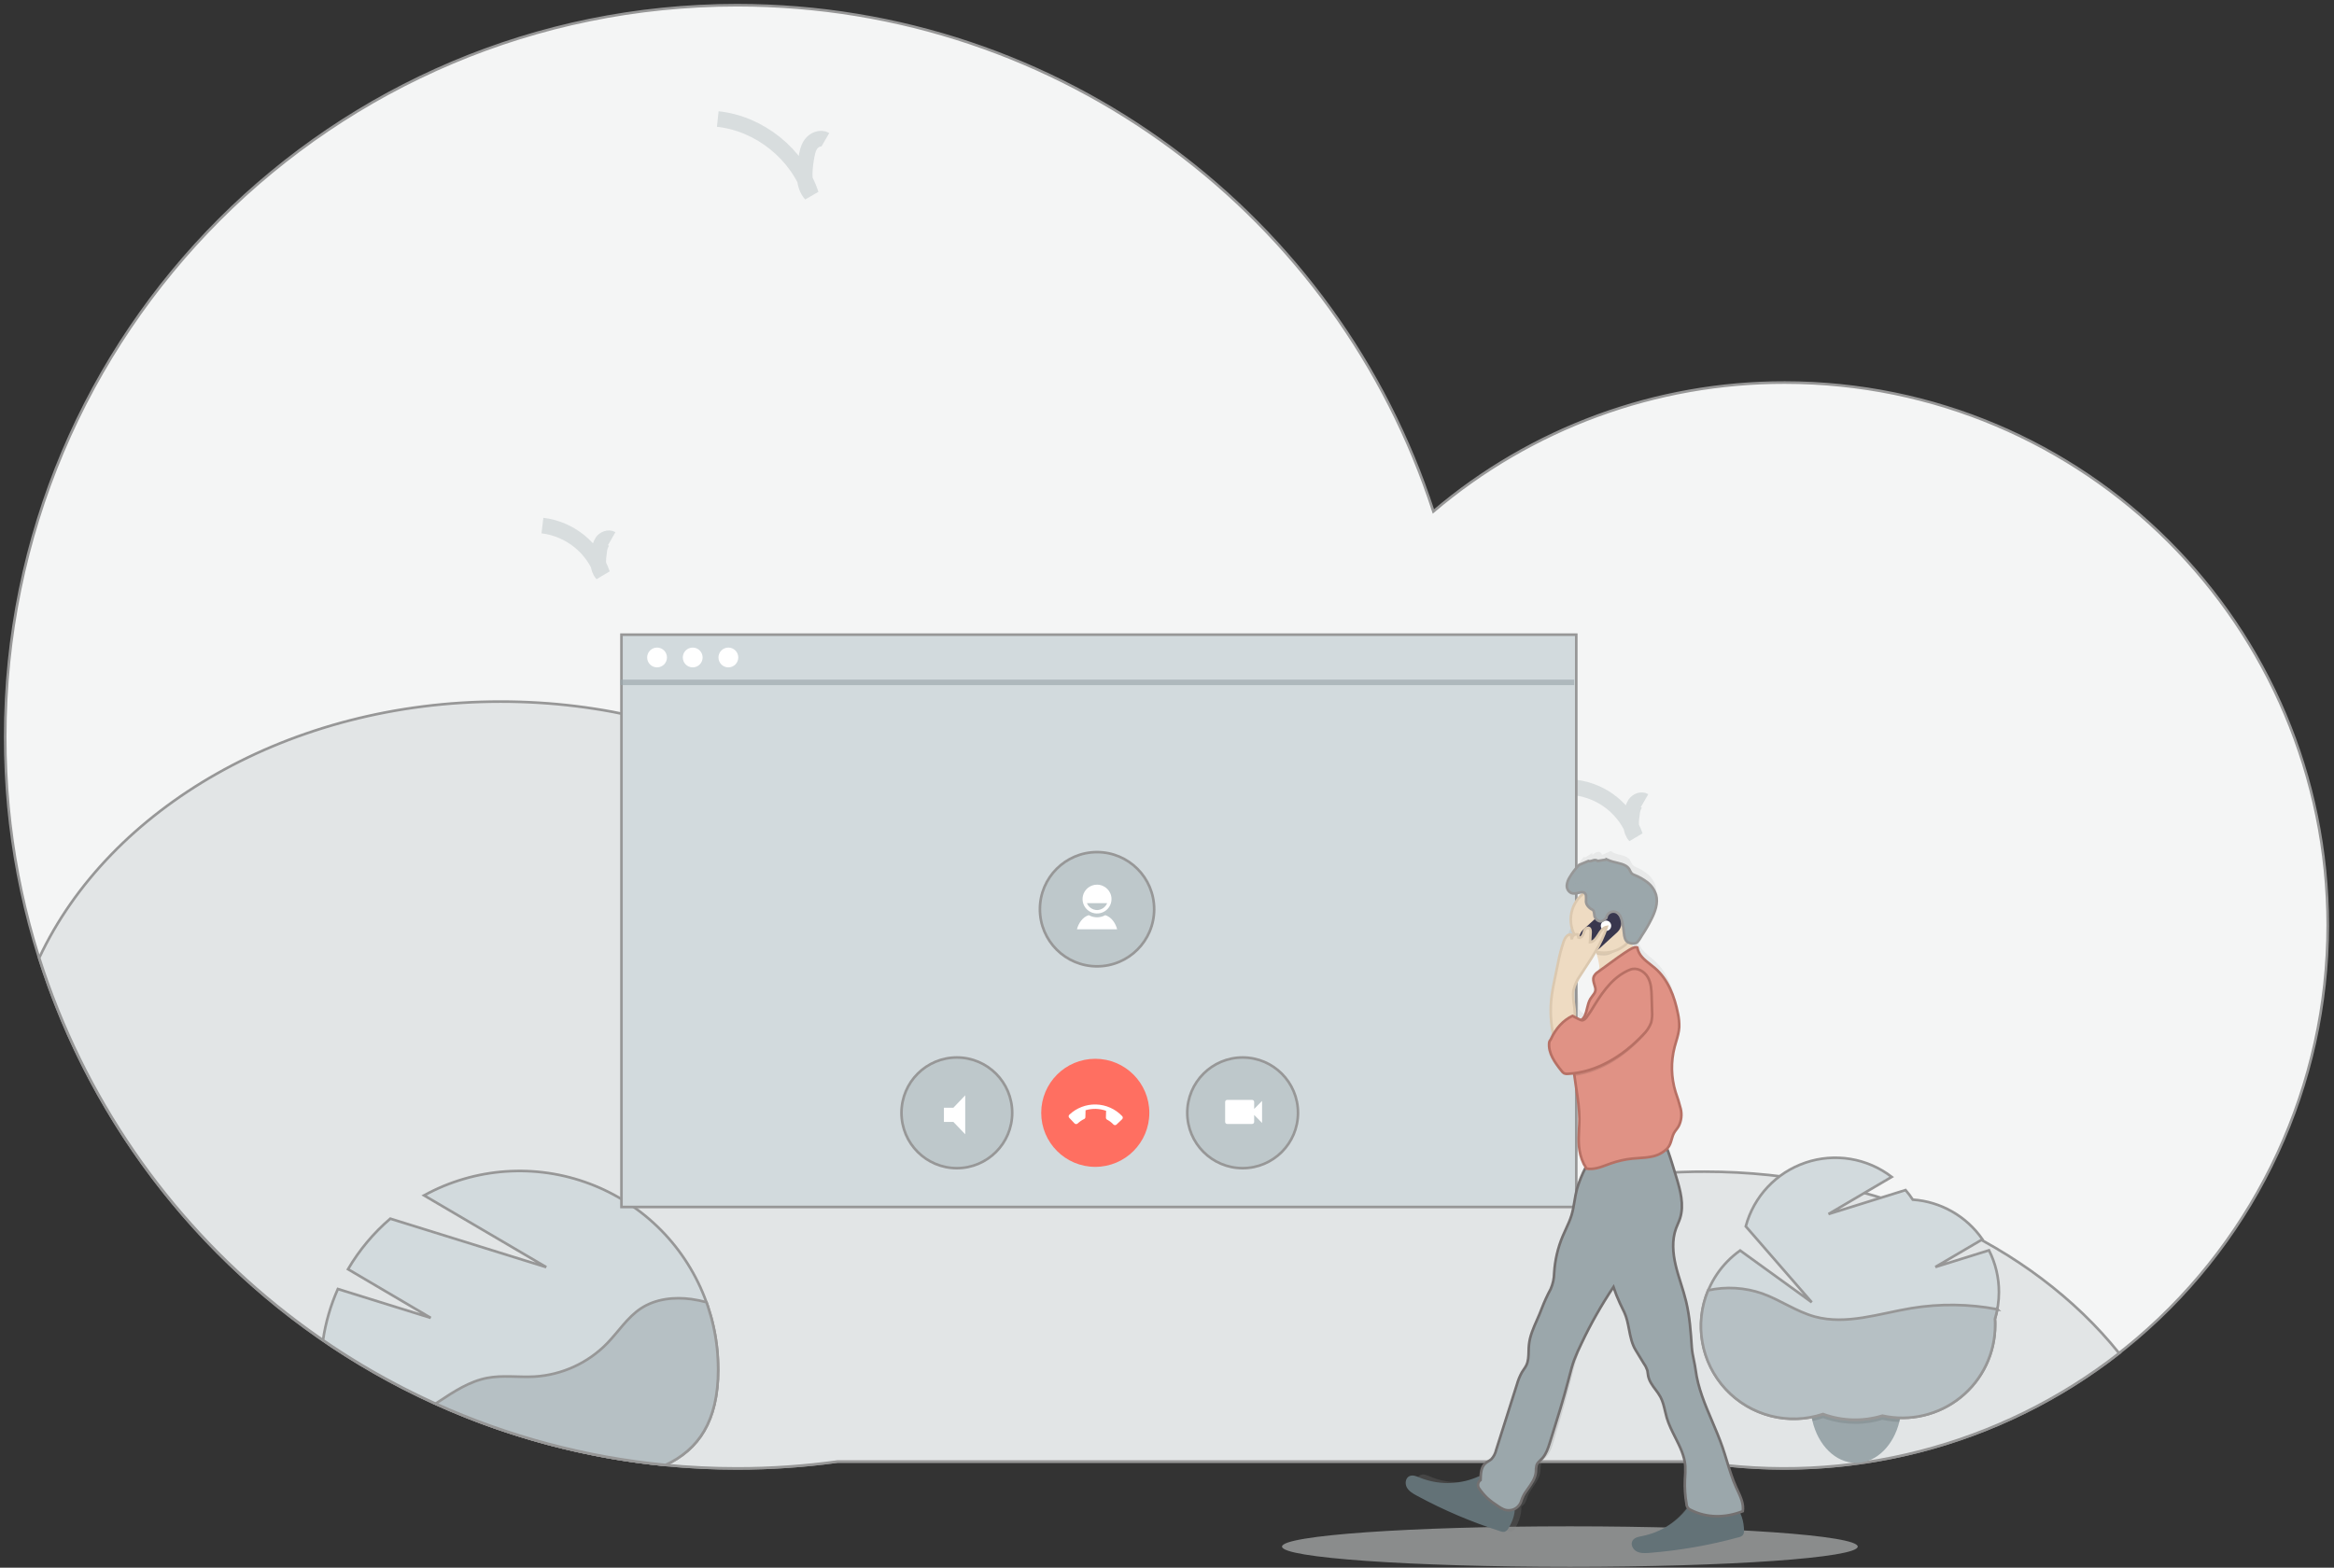 <svg xmlns="http://www.w3.org/2000/svg" width="448" height="301" viewBox="0 0 448 301">
    <rect x="0" y="0" width="448" height="301" fill="#333333" stroke="none"/>
    <defs>
        <linearGradient id="prefix__a" x1="50%" x2="50%" y1="100.001%" y2="-.005%">
            <stop offset="0%" stop-color="gray" stop-opacity=".25"/>
            <stop offset="54%" stop-color="gray" stop-opacity=".12"/>
            <stop offset="100%" stop-color="gray" stop-opacity=".1"/>
        </linearGradient>
    </defs>
    <g fill="none" fill-rule="evenodd" transform="translate(1 1)">
        <ellipse cx="300.331" cy="295.946" fill="#E1E5E5" fill-rule="nonzero" opacity=".496" rx="55.253" ry="3.891"/>
        <path fill="#F4F5F5" fill-rule="nonzero" stroke="#979797" stroke-width=".5" d="M445.798 176.693c-.019 30.536-13.418 59.53-36.662 79.334-23.245 19.803-54 28.425-84.151 23.592H159.728c-6.383.876-12.818 1.315-19.261 1.315-4.625 0-9.195-.22-13.708-.662C54.799 273.286-.074 212.766 0 140.467 0 62.887 62.891 0 140.467 0c62.479 0 115.42 40.794 133.665 97.198 18.82-16.011 42.734-24.786 67.444-24.747 57.552 0 104.222 46.67 104.222 104.242z"/>
        <path fill="#E2E5E6" fill-rule="nonzero" stroke="#979797" stroke-width=".5" d="M405.755 258.821c-22.865 17.853-52.127 25.388-80.77 20.798H159.728c-6.383.876-12.818 1.315-19.261 1.315-4.625 0-9.195-.22-13.708-.662-55.942-5.486-103.233-43.78-120.234-97.358 13.456-28.75 48.024-49.21 88.553-49.21 39.494 0 73.346 19.432 87.475 47.031 6.957-1.265 14.014-1.899 21.085-1.895 40.934 0 75.786 20.884 88.946 50.067 10.9-3.304 22.232-4.971 33.622-4.946 33.386.016 62.728 13.895 79.549 34.86z"/>
        <path fill="#D2DADD" fill-rule="nonzero" stroke="#979797" stroke-width=".5" d="M136.848 261.957c0 9.97-3.825 15.382-10.09 18.315-23.597-2.278-46.226-10.524-65.758-23.96.5-3.39 1.46-6.695 2.852-9.826l17.817 5.541-15.867-9.338c2.146-3.664 4.887-6.943 8.112-9.705l29.934 9.308-23.451-13.774c9.773-5.356 21.399-6.168 31.821-2.224 10.423 3.944 18.599 12.25 22.377 22.733l.082.234c.062.175.125.35.183.529.21.62.403 1.246.58 1.88.066.225.128.45.183.68.054.23.112.436.163.654.05.218.093.389.132.568.028.117.055.233.078.35.043.187.082.39.117.564.054.273.109.549.156.821.046.273.097.568.14.853.042.284.093.63.132.949.039.319.07.568.097.852 0 .09.02.175.027.265.028.249.047.498.067.747.002.032.002.065 0 .097.023.311.042.623.058.934.016.311.027.615.035.91.002.03.002.06 0 .09.02.311.023.63.023.953z"/>
        <path fill="#B6C0C4" fill-rule="nonzero" stroke="#979797" stroke-width=".5" d="M136.848 261.957c0 9.97-3.825 15.382-10.09 18.315-15.26-1.47-30.173-5.445-44.14-11.766l.639-.424c2.883-1.91 5.864-3.864 9.257-4.514 2.984-.572 6.062-.09 9.093-.26 5.277-.324 10.244-2.6 13.934-6.386 2.167-2.241 3.891-4.992 6.479-6.704 2.809-1.844 6.373-2.241 9.704-1.782.967.14 1.926.337 2.871.587l.082.234c.062.175.125.35.183.529.21.62.403 1.246.58 1.88.066.225.128.45.183.68.054.23.112.436.163.654.05.218.093.39.132.568.028.117.055.234.078.35.043.187.082.39.117.564.054.273.109.55.156.822.046.272.097.568.14.852.042.284.093.63.132.95.039.318.07.567.097.851 0 .09.02.175.027.265.028.249.047.498.067.747.002.032.002.065 0 .097.023.311.042.623.058.934.016.311.027.615.035.91.002.03.002.06 0 .09.02.315.023.634.023.957z"/>
        <path fill="#9BA7AB" fill-rule="nonzero" d="M364.008 268.428c.003 1.015-.102 2.027-.311 3.02-.04.186-.082.37-.125.548-1.105 4.432-4.222 7.673-7.942 7.88h-.389c-3.934 0-7.26-3.394-8.358-8.067-.03-.124-.058-.249-.085-.389-.21-.992-.314-2.005-.312-3.02 0-6.33 3.919-11.458 8.755-11.458 4.837 0 8.767 5.155 8.767 11.486z"/>
        <path fill="#000" fill-rule="nonzero" d="M364.008 268.428c.003 1.015-.102 2.027-.311 3.02-.04.186-.082.37-.125.548h-.389c-.964-.052-1.921-.182-2.864-.389-.835.258-1.688.453-2.552.584-.663.1-1.33.162-2 .186h-.677c-.802 0-1.603-.053-2.397-.16-1.285-.17-2.547-.484-3.763-.933-.666.222-1.344.404-2.031.545-.031-.125-.058-.25-.086-.39-.21-.992-.314-2.004-.311-3.019 0-6.33 3.918-11.459 8.755-11.459 4.836 0 8.75 5.136 8.75 11.467z" opacity=".1"/>
        <path fill="#D2DADD" fill-rule="nonzero" stroke="#979797" stroke-width=".5" d="M382.685 247.082c.004-2.786-.65-5.534-1.907-8.02l-10.295 3.203 9.038-5.312c-3.07-4.437-7.987-7.24-13.37-7.622-.422-.642-.886-1.255-1.388-1.837l-14.786 4.603 12.128-7.132c-4.712-3.616-10.917-4.643-16.542-2.737-5.626 1.905-9.93 6.492-11.473 12.227l12.665 14.58-13.74-9.938c-7.193 5.102-9.565 14.703-5.576 22.568 3.99 7.865 13.137 11.623 21.503 8.833 3.661 1.346 7.662 1.457 11.393.315 5.267 1.153 10.773-.141 14.974-3.52 4.201-3.38 6.646-8.48 6.648-13.873 0-.389 0-.778-.039-1.167.51-1.677.768-3.42.767-5.171z"/>
        <path fill="#B6C0C4" fill-rule="nonzero" stroke="#979797" stroke-width=".5" d="M382.378 250.381c-5.438-1.03-11.013-1.101-16.475-.21-6.183 1.024-12.502 3.273-18.549 1.63-3.548-.964-6.615-3.198-10.082-4.44-3.345-1.166-6.948-1.382-10.408-.622-2.693 6.443-1.372 13.865 3.38 18.982 4.75 5.117 12.054 6.985 18.678 4.777 3.662 1.346 7.663 1.457 11.393.315 5.27 1.16 10.782-.131 14.988-3.512 4.206-3.38 6.653-8.485 6.654-13.88 0-.39 0-.779-.039-1.168.188-.615.34-1.24.46-1.872z"/>
        <path stroke="#9BA7AB" stroke-width="3" d="M157.424 25.833c-.906-.526-2.132-.024-2.755.82-.622.845-.778 1.946-.953 2.97-.346 2.3-.6 4.941.953 6.677-2.537-7.693-9.832-13.588-17.898-14.448M314.634 152.778c-.583-.338-1.37 0-1.77.53-.355.576-.566 1.23-.615 1.906-.222 1.482-.389 3.179.615 4.28-1.744-5.038-6.206-8.643-11.498-9.288M116.385 102.475c-.583-.335-1.37 0-1.77.529-.356.578-.567 1.233-.615 1.91-.222 1.479-.389 3.175.615 4.28-1.745-5.037-6.207-8.64-11.498-9.287" opacity=".301"/>
        <path fill="#D2DADD" fill-rule="nonzero" stroke="#979797" stroke-width=".5" d="M118.286 120.857H301.556V230.743H118.286z"/>
        <circle cx="125.119" cy="125.235" r="1.901" fill="#FFF" fill-rule="nonzero"/>
        <circle cx="131.963" cy="125.235" r="1.901" fill="#FFF" fill-rule="nonzero"/>
        <circle cx="138.807" cy="125.235" r="1.901" fill="#FFF" fill-rule="nonzero"/>
        <path fill="#9BA7AB" fill-rule="nonzero" d="M118.048 129.487H301.165V130.54H118.048z" opacity=".66"/>
        <path fill="url(#prefix__a)" fill-rule="nonzero" d="M271.148 284.424c.389.736 1.12 1.187 1.825 1.588 4.893 2.805 10.049 5.126 15.393 6.93.27.156.596.181.886.068.29-.112.514-.351.608-.648.615-1.035 1.288-2.724 1.128-4.09.506-.306.873-.797 1.024-1.37.21-.694.531-1.351.95-1.945.727-1.097 1.606-2.198 1.723-3.533-.01-.476.036-.951.136-1.416.206-.615.755-1.02 1.167-1.51.642-.778.95-1.782 1.242-2.759 1.214-4.058 2.428-8.116 3.44-12.237.326-1.335.63-2.673 1.077-3.969.39-1.136.887-2.226 1.381-3.315 1.768-3.949 3.824-7.762 6.152-11.409.364 1.225.805 2.426 1.32 3.596.264.603.548 1.198.816 1.801 1.016 2.273.833 5.19 2.082 7.327.519.877 1.03 1.752 1.533 2.627.286.428.507.896.658 1.389.082.342.09.7.148 1.046.264 1.557 1.529 2.654 2.23 4.043.641 1.269.777 2.724 1.167 4.12.922 3.23 3.186 6.036 3.416 9.402.029.908.007 1.817-.066 2.723-.058 1.587.047 3.175.315 4.74.021.157.063.312.124.459-1.993 2.966-5.063 5.04-8.56 5.782-.661.132-1.42.272-1.766.88-.417.723.054 1.719.778 2.108.724.39 1.556.35 2.334.28 5.583-.467 11.105-1.486 16.487-3.043.272-.056.52-.191.716-.389.191-.284.276-.628.237-.968-.003-1.258-.296-2.497-.856-3.623l.39-.136c.217-1.557-.584-3.062-1.207-4.506-1.082-2.518-1.673-5.237-2.53-7.856-1.649-5.058-4.314-9.778-4.956-15.07-.176-1.455-.611-2.934-.705-4.397-.186-2.98-.389-5.977-1.039-8.88-.544-2.389-1.404-4.669-1.945-7.085-.541-2.416-.716-4.957.078-7.268.225-.662.529-1.288.735-1.946.778-2.572.035-5.358-.72-7.942-.238-.817-.474-1.631-.708-2.443-.315-1.07-.626-2.144-.969-3.206.047-.043.09-.086.136-.137.685-.778.677-1.969 1.168-2.898.24-.48.607-.872.864-1.339.485-1.01.61-2.155.354-3.245-.207-1.09-.62-2.125-.93-3.187-.846-2.915-.91-6.001-.187-8.95.315-1.256.778-2.49.844-3.785.023-.867-.057-1.732-.237-2.58-.603-3.269-1.786-6.584-4.187-8.743-1.28-1.168-3.012-2.19-3.148-3.965-.206-.08-.434-.088-.646-.024-.11-.403-.182-.816-.218-1.233h.02c.119.013.239.013.358 0 .1-.007.199-.034.288-.082.05-.03.097-.065.14-.105.151-.155.282-.329.389-.517.16-.265.303-.549.424-.744.12-.194.315-.505.467-.778.454-.778.876-1.57 1.265-2.373v-.031c.039-.074.074-.152.109-.226l.046-.105.07-.16c0-.039.035-.081.05-.12.016-.04.044-.098.063-.148l.055-.129c.02-.046.035-.093.054-.144.02-.043.036-.087.05-.132.02-.047.036-.093.051-.14.016-.047.031-.09.05-.136.02-.047.028-.093.044-.14l.046-.14c0-.047.024-.09.04-.136l.038-.144.035-.137.035-.147c0-.043 0-.086.027-.133.028-.046 0-.1.028-.152.027-.05 0-.085 0-.128l.023-.152v-.128-.156-.128-.246-.159-.117-.163-.109c-.019-.152-.048-.303-.09-.451-.262-.907-.794-1.711-1.525-2.308-.707-.577-1.493-1.05-2.334-1.404-.205-.08-.393-.197-.553-.347-.187-.272-.342-.564-.463-.871-.342-.6-1.027-.868-1.67-1.027-.641-.16-1.33-.261-1.867-.67-.048-.041-.103-.073-.163-.093-.083-.007-.165.01-.238.05l-1.498.666c-.03-.188-.135-.356-.29-.466-.155-.11-.347-.154-.535-.122-.369.09-.705.283-.969.557-.093-.094-.127-.232-.089-.358l-1.167.778c-.144.093-.409.117-.39-.062-.649.709-1.212 1.493-1.676 2.334-.146.258-.268.527-.366.806 0 .058-.035.117-.05.175-.003.011-.003.023 0 .035 0 .05-.024.105-.032.16-.002.015-.002.03 0 .046v.202c-.004.076-.004.151 0 .226.025.44.281.834.673 1.035.15.056.308.08.467.074.335-.04.665-.107.988-.202.105-.026.212-.044.32-.055.05-.004.1-.004.151 0 .204-.004.402.063.56.19l.024.024c-1.725 1.241-2.74 3.242-2.724 5.366-.001 1.03.233 2.047.685 2.973-.317.175-.506.517-.486.88-.102-.3-.156-.612-.16-.927-.638-.128-1.101.619-1.33 1.26-.473 1.452-.838 2.936-1.094 4.44-.198 1-.39 2-.591 3-.203 1-.39 2.074-.537 3.113-.344 2.698-.222 5.434.361 8.09-.038.085-.074.175-.109.26-.116.312-.447.576-.486.907-.21 1.98 1.043 3.767 2.226 5.32.097.158.23.291.389.388.173.072.363.096.549.07.471-.023.941-.07 1.408-.14.027.265.058.526.09.779.334 2.793.906 5.587.902 8.4-.004 2.814-.537 5.666.541 8.171.18.429.525.779.56 1.222h.067c-.66 1.343-1.198 2.742-1.611 4.18-.428 1.688-.518 3.462-.996 5.135-.409 1.42-1.09 2.724-1.639 4.11-.893 2.25-1.418 4.629-1.556 7.046-.015 1.11-.24 2.207-.661 3.234-.63 1.23-1.18 2.5-1.65 3.801-.778 2.311-2.09 4.502-2.335 6.95-.136 1.385.062 2.863-.517 4.116-.226.49-.56.915-.825 1.378-.387.742-.688 1.525-.9 2.334l-3.851 12.775c-.146.702-.47 1.354-.942 1.895-.358.342-.829.529-1.167.883-.545.552-.681 1.362-.685 2.187-.413.074-.813.205-1.19.389-3.293 1.406-7.016 1.406-10.308 0-.623-.269-1.33-.588-1.946-.28-.72.373-.836 1.459-.447 2.194zm30.689-96.763c.23-1.057.664-2.06 1.276-2.953.872-1.436 1.79-2.856 2.622-4.323l.238-.23c.066.187.128.39.187.565.144.499.26 1.005.346 1.517.123.641.16 1.295.109 1.946l-.055.043c-.314.202-.568.486-.735.82-.11.334-.11.694 0 1.028l-.035.039.039-.027c.136.537.389 1.09.307 1.634-.09.657-.618 1.136-.95 1.7-.777 1.358-.528 3.42-1.808 4.253l-.024.055c-.557-.132-1.02-.514-1.257-1.035.102-1.662-.521-3.366-.26-5.032z"/>
        <path fill="#637277" fill-rule="nonzero" d="M333.759 292.805c.041.338-.047.678-.245.954-.208.198-.467.332-.747.389-5.619 1.538-11.369 2.543-17.175 3.004-.833.062-1.713.109-2.448-.277-.735-.385-1.226-1.37-.778-2.081.362-.6 1.167-.74 1.84-.868 3.644-.71 6.873-2.802 9.012-5.837.256-.434.588-.82.98-1.136.748-.51 1.74-.389 2.623-.214 1.557.32 3.623.697 5.027 1.46 1.405.762 1.887 3.116 1.91 4.606zM288.54 292.428c-.15.305-.41.544-.727.67-.28.046-.567.013-.828-.098-5.55-1.771-10.92-4.06-16.04-6.837-.73-.389-1.494-.84-1.902-1.556-.409-.716-.284-1.817.467-2.179.63-.303 1.37 0 2.015.276 3.445 1.39 7.295 1.39 10.74 0 .451-.226.94-.369 1.443-.42.9-.02 1.673.615 2.335 1.25 1.136 1.116 2.657 2.56 3.42 3.96.763 1.4-.132 3.67-.922 4.934z"/>
        <path fill="#9BA7AB" fill-rule="nonzero" stroke="#737070" stroke-width=".5" d="M318.173 217.666c-1.232.129-2.545.074-3.845.02-.932-.038-1.858-.076-2.744-.049-2.192.068-4.497.582-6.066 2.11-.95.927-1.547 2.145-2.124 3.339-.692 1.332-1.262 2.733-1.7 4.176-.215.79-.348 1.595-.482 2.4-.148.895-.296 1.79-.56 2.658-.279.923-.683 1.797-1.088 2.672-.208.45-.416.901-.608 1.359-.938 2.236-1.492 4.614-1.638 7.046-.014 1.06-.24 2.107-.663 3.08-.657 1.22-1.235 2.481-1.729 3.776-.267.742-.59 1.466-.91 2.191-.682 1.534-1.36 3.07-1.533 4.725-.046.426-.058.86-.07 1.295-.024.929-.04 1.857-.443 2.683-.139.282-.317.54-.495.8-.122.177-.244.355-.355.539-.416.757-.738 1.55-.964 2.374-1.32 4.172-2.646 8.354-3.98 12.556-.145.651-.46 1.253-.911 1.743-.165.146-.354.261-.542.377-.24.148-.48.298-.683.494-.744.715-.824 1.842-.855 3.143-.204.14-.36.344-.44.584-.11.339-.056.71.147 1.004.465.676.997 1.304 1.588 1.874.67.589 1.378 1.115 2.123 1.584.294.206.602.39.955.55.672.296 1.436.287 2.098-.023.662-.31 1.158-.892 1.359-1.596.208-.666.53-1.299.949-1.865.115-.166.228-.326.342-.485.696-.976 1.393-1.974 1.504-3.171-.01-.443.034-.885.13-1.317.146-.394.457-.686.76-.983.138-.135.275-.27.401-.412.69-.807 1.03-1.817 1.344-2.815l.414-1.321c1.116-3.559 2.237-7.132 3.173-10.753l.186-.715c.276-1.07.552-2.139.931-3.177.42-1.103.897-2.188 1.429-3.246 1.774-3.743 3.818-7.347 6.117-10.787.351 1.05.76 2.082 1.226 3.088.157.345.323.68.488 1.015.124.252.248.504.369.76.47 1 .686 2.13.904 3.26.272 1.411.55 2.82 1.277 3.995l1.59 2.609c.283.4.505.84.658 1.304.044.187.066.385.147 1.01.188.999.793 1.824 1.412 2.652.34.455.683.913.947 1.407.458.856.678 1.807.9 2.755.1.423.2.845.318 1.259.39 1.3 1.008 2.53 1.625 3.753.89 1.767 1.783 3.521 1.922 5.472.03.874.008 1.758-.066 2.649-.067 1.575.037 3.153.312 4.705.01.249.093.482.232.675.14.194.335.347.568.435 3.038 1.562 6.61 1.585 10 .243.202-1.387-.408-2.724-1.015-4.018-.088-.19-.177-.378-.262-.565-.734-1.613-1.249-3.308-1.764-5.003-.278-.912-.555-1.823-.865-2.722-.58-1.676-1.278-3.317-1.976-4.957-1.367-3.213-2.734-6.418-3.176-9.861-.08-.618-.209-1.239-.338-1.861-.17-.821-.34-1.645-.396-2.463-.195-2.936-.396-5.923-1.088-8.8-.28-1.173-.64-2.32-1-3.466-.368-1.172-.736-2.343-1.015-3.537-.542-2.314-.736-4.797.073-7.033.104-.28.221-.552.337-.823.16-.375.319-.746.444-1.13.82-2.59.044-5.388-.75-7.987l-.798-2.6c-.472-1.5-.944-2.998-1.762-4.657z"/>
        <path fill="#EEDBC2" fill-rule="nonzero" d="M305.136 187.61c2.74-1.618 5.449-3.288 8.129-5.01-.642-.865-.997-1.909-1.016-2.985v-.129c-.039-1.046.358-1.945-.961-1.809-1.267.163-2.52.424-3.747.778-.35.09-3.385 1.206-3.502 1.094.677.802 1.176 1.738 1.467 2.747.15.492.27.992.362 1.498.264 1.338.276 2.91-.732 3.817z"/>
        <path fill="#E09285" fill-rule="nonzero" stroke="#B77064" stroke-width=".5" d="M305.81 185.55c-.367.218-.667.532-.877.93-.212.507-.064 1.043.113 1.593.117.364.246.734.193 1.102-.058.4-.319.72-.57 1.047-.135.176-.27.353-.384.539-.338.552-.503 1.219-.66 1.877-.212.884-.396 1.77-1.239 2.335-.124.256-.24.52-.344.8-.485 1.382-.809 2.81-.967 4.262-.189 1.854-.143 3.722.137 5.563.1.793.223 1.592.345 2.391.298 1.948.597 3.899.594 5.855-.001.684-.036 1.371-.07 2.056-.108 2.123-.207 4.217.922 6.586.134.208.275.409.503.885 1.354.233 2.682-.25 3.983-.738.234-.088.467-.175.7-.257 1.34-.47 2.731-.782 4.144-.929.392-.04.789-.066 1.186-.093.79-.053 1.584-.108 2.36-.256 1.2-.188 2.317-.758 3.178-1.626.453-.495.641-1.122.823-1.759.114-.398.226-.798.421-1.158.129-.239.292-.453.454-.669.157-.208.314-.417.452-.656.53-1.043.666-2.24.386-3.376-.271-1.07-.596-2.124-.973-3.16-.869-2.82-.935-5.828-.191-8.686.088-.333.187-.666.285-.999.273-.918.544-1.836.602-2.788.024-.884-.06-1.759-.25-2.614-.64-3.272-1.905-6.594-4.445-8.758-.262-.224-.542-.444-.825-.665-1.095-.858-2.26-1.73-2.526-3.269-.59-.231-1.18.004-7.46 4.635z"/>
        <path fill="#000" fill-rule="nonzero" d="M304.055 179.556c.676.803 1.176 1.739 1.466 2.748.442.098.894.148 1.347.147 2.264 0 3.782-2.595 4.906-4.377-.035-1.047.833-.525-.486-.39-1.267.164-2.52.424-3.747.779-.35.09-3.385 1.206-3.486 1.093z" opacity=".1"/>
        <circle cx="306.868" cy="175.553" r="6.366" fill="#EEDBC2" fill-rule="nonzero" stroke="#DBC8AF" stroke-width=".5"/>
        <path fill="#3F3D56" fill-rule="nonzero" d="M302.734 180.866c-.89-.974-.82-2.484.153-3.372l3.331-3.04c.974-.89 2.484-.82 3.373.153.889.974.82 2.484-.154 3.372l-3.33 3.04c-.975.89-2.484.82-3.373-.153z"/>
        <path fill="#000" fill-rule="nonzero" d="M302.734 180.866c-.89-.974-.82-2.484.153-3.372l3.331-3.04c.974-.89 2.484-.82 3.373.153.889.974.82 2.484-.154 3.372l-3.33 3.04c-.975.89-2.484.82-3.373-.153z" opacity=".1"/>
        <circle cx="307.265" cy="176.747" r="1" fill="#FFF" fill-rule="nonzero"/>
        <path fill="#000" fill-rule="nonzero" d="M301.46 205.56c4.91-.723 9.369-3.673 12.781-7.33.638-.602 1.132-1.34 1.444-2.16.171-.685.23-1.393.175-2.097l-.082-2.81c-.035-1.23-.085-2.505-.68-3.58-.596-1.073-1.923-1.848-3.067-1.4-3.008 1.167-4.965 3.836-6.685 6.568-.492.851-1.028 1.676-1.607 2.47-.291.37-.688.748-1.167.697-.101-.009-.2-.035-.292-.078-.476 1.36-.796 2.77-.953 4.203-.19 1.837-.145 3.691.132 5.517z" opacity=".1"/>
        <path fill="#EEDBC2" fill-rule="nonzero" stroke="#DBC8AF" stroke-width=".5" d="M301.02 189.156c.243-1.052.696-2.045 1.33-2.919 1.903-2.976 4.043-5.883 5.059-9.272-1.483.268-1.716 2.821-3.218 2.934l.116-1.84c0-.312 0-.69-.252-.853-.253-.163-.705.05-.872.358-.167.308-.202.681-.358.996-.156.315-.521.596-.844.456l-.133-.611c-.281-.06-.574.015-.793.2-.22.186-.342.462-.331.75-.106-.294-.163-.603-.168-.915-.665-.125-1.147.61-1.385 1.245-.492 1.428-.875 2.891-1.144 4.377l-.61 2.961c-.215 1.024-.425 2.047-.565 3.078-.366 2.737-.221 5.518.428 8.203.816-.453 1.607-.947 2.37-1.483.587-.498 1.245-1.062 1.467-1.821.548-1.914-.42-3.918-.097-5.844z"/>
        <path fill="#E09285" fill-rule="nonzero" stroke="#B77064" stroke-width=".5" d="M315.316 186.669c-.337-.608-.891-1.127-1.52-1.415-.592-.27-1.248-.336-1.856-.098-3.053 1.19-5.056 3.882-6.798 6.689-.49.85-1.02 1.666-1.592 2.452-.239.295-.548.632-.93.603-.419-.098-.79-.347-1.796-.849-1.765.86-3.163 2.327-4.163 4.513-.15.2-.283.405-.306.627-.209 2.011 1.104 3.836 2.378 5.42.119.184.276.34.502.478.218.086.454.115.686.086 5.579-.274 10.68-3.466 14.496-7.55.662-.63 1.175-1.399 1.51-2.28.178-.71.239-1.443.179-2.172l-.078-2.81c-.036-1.287-.098-2.586-.712-3.694z"/>
        <path fill="#9BA7AB" fill-rule="nonzero" stroke="#979797" stroke-width=".5" d="M307.418 164.026l-1.73.274c-.207-.14-.468-.202-.734-.153-.374.084-.708.295-1.076.173l-1.772.741c-.7.715-1.31 1.513-1.815 2.377-.305.459-.492.986-.544 1.535-.024.316.049.618.197.878.15.259.374.475.673.62.427.166.909.066 1.384-.05.407-.098.822-.238 1.145.014.358.274.303.792.293 1.417-.055.523.106 1.057.947 1.678.142.059.292.115.425.268.158.183.16.446.255 1.124.122.37.374.663.69.842.32.18.706.317 1.567-.52.05-.466.335-.875.756-1.08.422-.207.92-.183 1.319.064.606.378.84 1.124.992 1.832.152.684.258 1.375.318 2.07.063.704.206 1.492.815 1.808.468.226.996.273 1.545.113.33-.186.638-.678 1.08-1.434.67-1 1.277-2.04 1.819-3.116.733-1.453 1.344-3.117.908-4.689-.301-.962-.887-1.8-1.68-2.41-.768-.587-1.613-1.063-2.512-1.417-.185-.066-.35-.161-.494-.284-.176-.243-.324-.506-.458-.815-.386-.638-1.137-.953-2.24-1.206-.587-.129-1.232-.27-2.073-.654z"/>
        <path fill="#9BA7AB" fill-rule="nonzero" d="M300.72 168.65c.829.319 1.887-.553 2.591 0 .456.358.39 1.05.39 1.63-.052.46.11.92.44 1.245.268.21.649.261.87.522.223.26.191.805.304 1.21.203.617.842.978 1.475.832.07-.014.135-.048.187-.097.078-.104.116-.232.109-.362.058-.552.397-1.035.895-1.279.499-.244 1.088-.215 1.56.077.661.412.938 1.23 1.105 1.992.154.693.262 1.395.323 2.101.054.607.14 1.327.68 1.607.415.203.889.244 1.332.117.389-.226.743-.973.992-1.35.666-1 1.269-2.039 1.805-3.113.447-.83.77-1.722.957-2.646.28 1.432-.295 2.918-.957 4.238-.537 1.067-1.14 2.1-1.805 3.093-.25.389-.592 1.124-.992 1.35-.443.127-.917.086-1.331-.117-.541-.28-.627-1-.681-1.607-.06-.706-.169-1.408-.323-2.1-.167-.779-.444-1.58-1.105-1.993-.472-.292-1.061-.321-1.56-.077-.498.244-.837.727-.895 1.28.007.13-.031.257-.11.361-.051.05-.116.083-.186.097-.633.145-1.272-.215-1.475-.832-.113-.39-.027-.891-.303-1.21-.277-.32-.603-.312-.872-.522-.33-.326-.491-.784-.44-1.245 0-.58.078-1.272-.389-1.63-.704-.549-1.762.323-2.591 0-.47-.229-.752-.72-.712-1.241.014-.281.08-.557.194-.814.112.216.295.386.518.483z" opacity=".1"/>
        <circle cx="209.571" cy="173.571" r="10.964" fill="#BEC8CB" fill-rule="nonzero" stroke="#979797" stroke-width=".5"/>
        <path fill="#FFF" fill-rule="nonzero" d="M211.153 174.709c-.981.553-2.182.553-3.163 0-1.237.376-1.996 1.622-2.276 2.72h7.715c-.28-1.098-1.039-2.344-2.276-2.72zm-1.582-5.852c-1.124-.001-2.138.672-2.57 1.706-.43 1.034-.193 2.225.601 3.017.795.792 1.99 1.029 3.03.6 1.039-.427 1.716-1.436 1.716-2.556-.001-1.526-1.243-2.764-2.777-2.767zm0 4.874c-.853-.017-1.616-.536-1.942-1.321h3.885c-.327.785-1.089 1.304-1.943 1.324v-.003z"/>
        <circle cx="182.662" cy="212.662" r="10.626" fill="#BEC8CB" fill-rule="nonzero" stroke="#979797" stroke-width=".5"/>
        <path fill="#FFF" fill-rule="nonzero" d="M180.18 211.681L180.18 214.408 181.999 214.408 184.271 216.783 184.271 209.303 181.999 211.681z"/>
        <circle cx="237.519" cy="212.662" r="10.626" fill="#BEC8CB" fill-rule="nonzero" stroke="#979797" stroke-width=".5"/>
        <path fill="#FFF" fill-rule="nonzero" d="M239.732 211.916v-1.35c-.001-.104-.044-.203-.118-.275-.074-.072-.174-.112-.277-.11h-4.783c-.215-.002-.39.17-.394.384v3.85c.004.215.18.386.394.385h4.781c.215.002.392-.17.395-.385v-1.35l1.52 1.54v-4.229l-1.518 1.54z"/>
        <circle cx="209.233" cy="212.662" r="10.376" fill="#FF6F61" fill-rule="nonzero"/>
        <path fill="#FFF" fill-rule="nonzero" d="M205.852 214.71c.37-.35.79-.64 1.248-.861.144-.065.237-.21.234-.368l.036-1.313c1.291-.384 2.67-.347 3.94.106l-.036 1.313c-.002.155.078.3.21.38.46.239.875.553 1.23.929.076.081.183.129.295.132.112.003.22-.038.302-.115l1.073-1.018c.168-.16.176-.426.016-.595-1.309-1.383-3.114-2.188-5.017-2.24-1.903-.051-3.75.656-5.131 1.965-.082.077-.129.184-.132.296-.002.112.04.22.117.302l1.015 1.072c.078.081.184.129.296.131.112.003.22-.039.302-.116h.002z"/>
    </g>
</svg>
